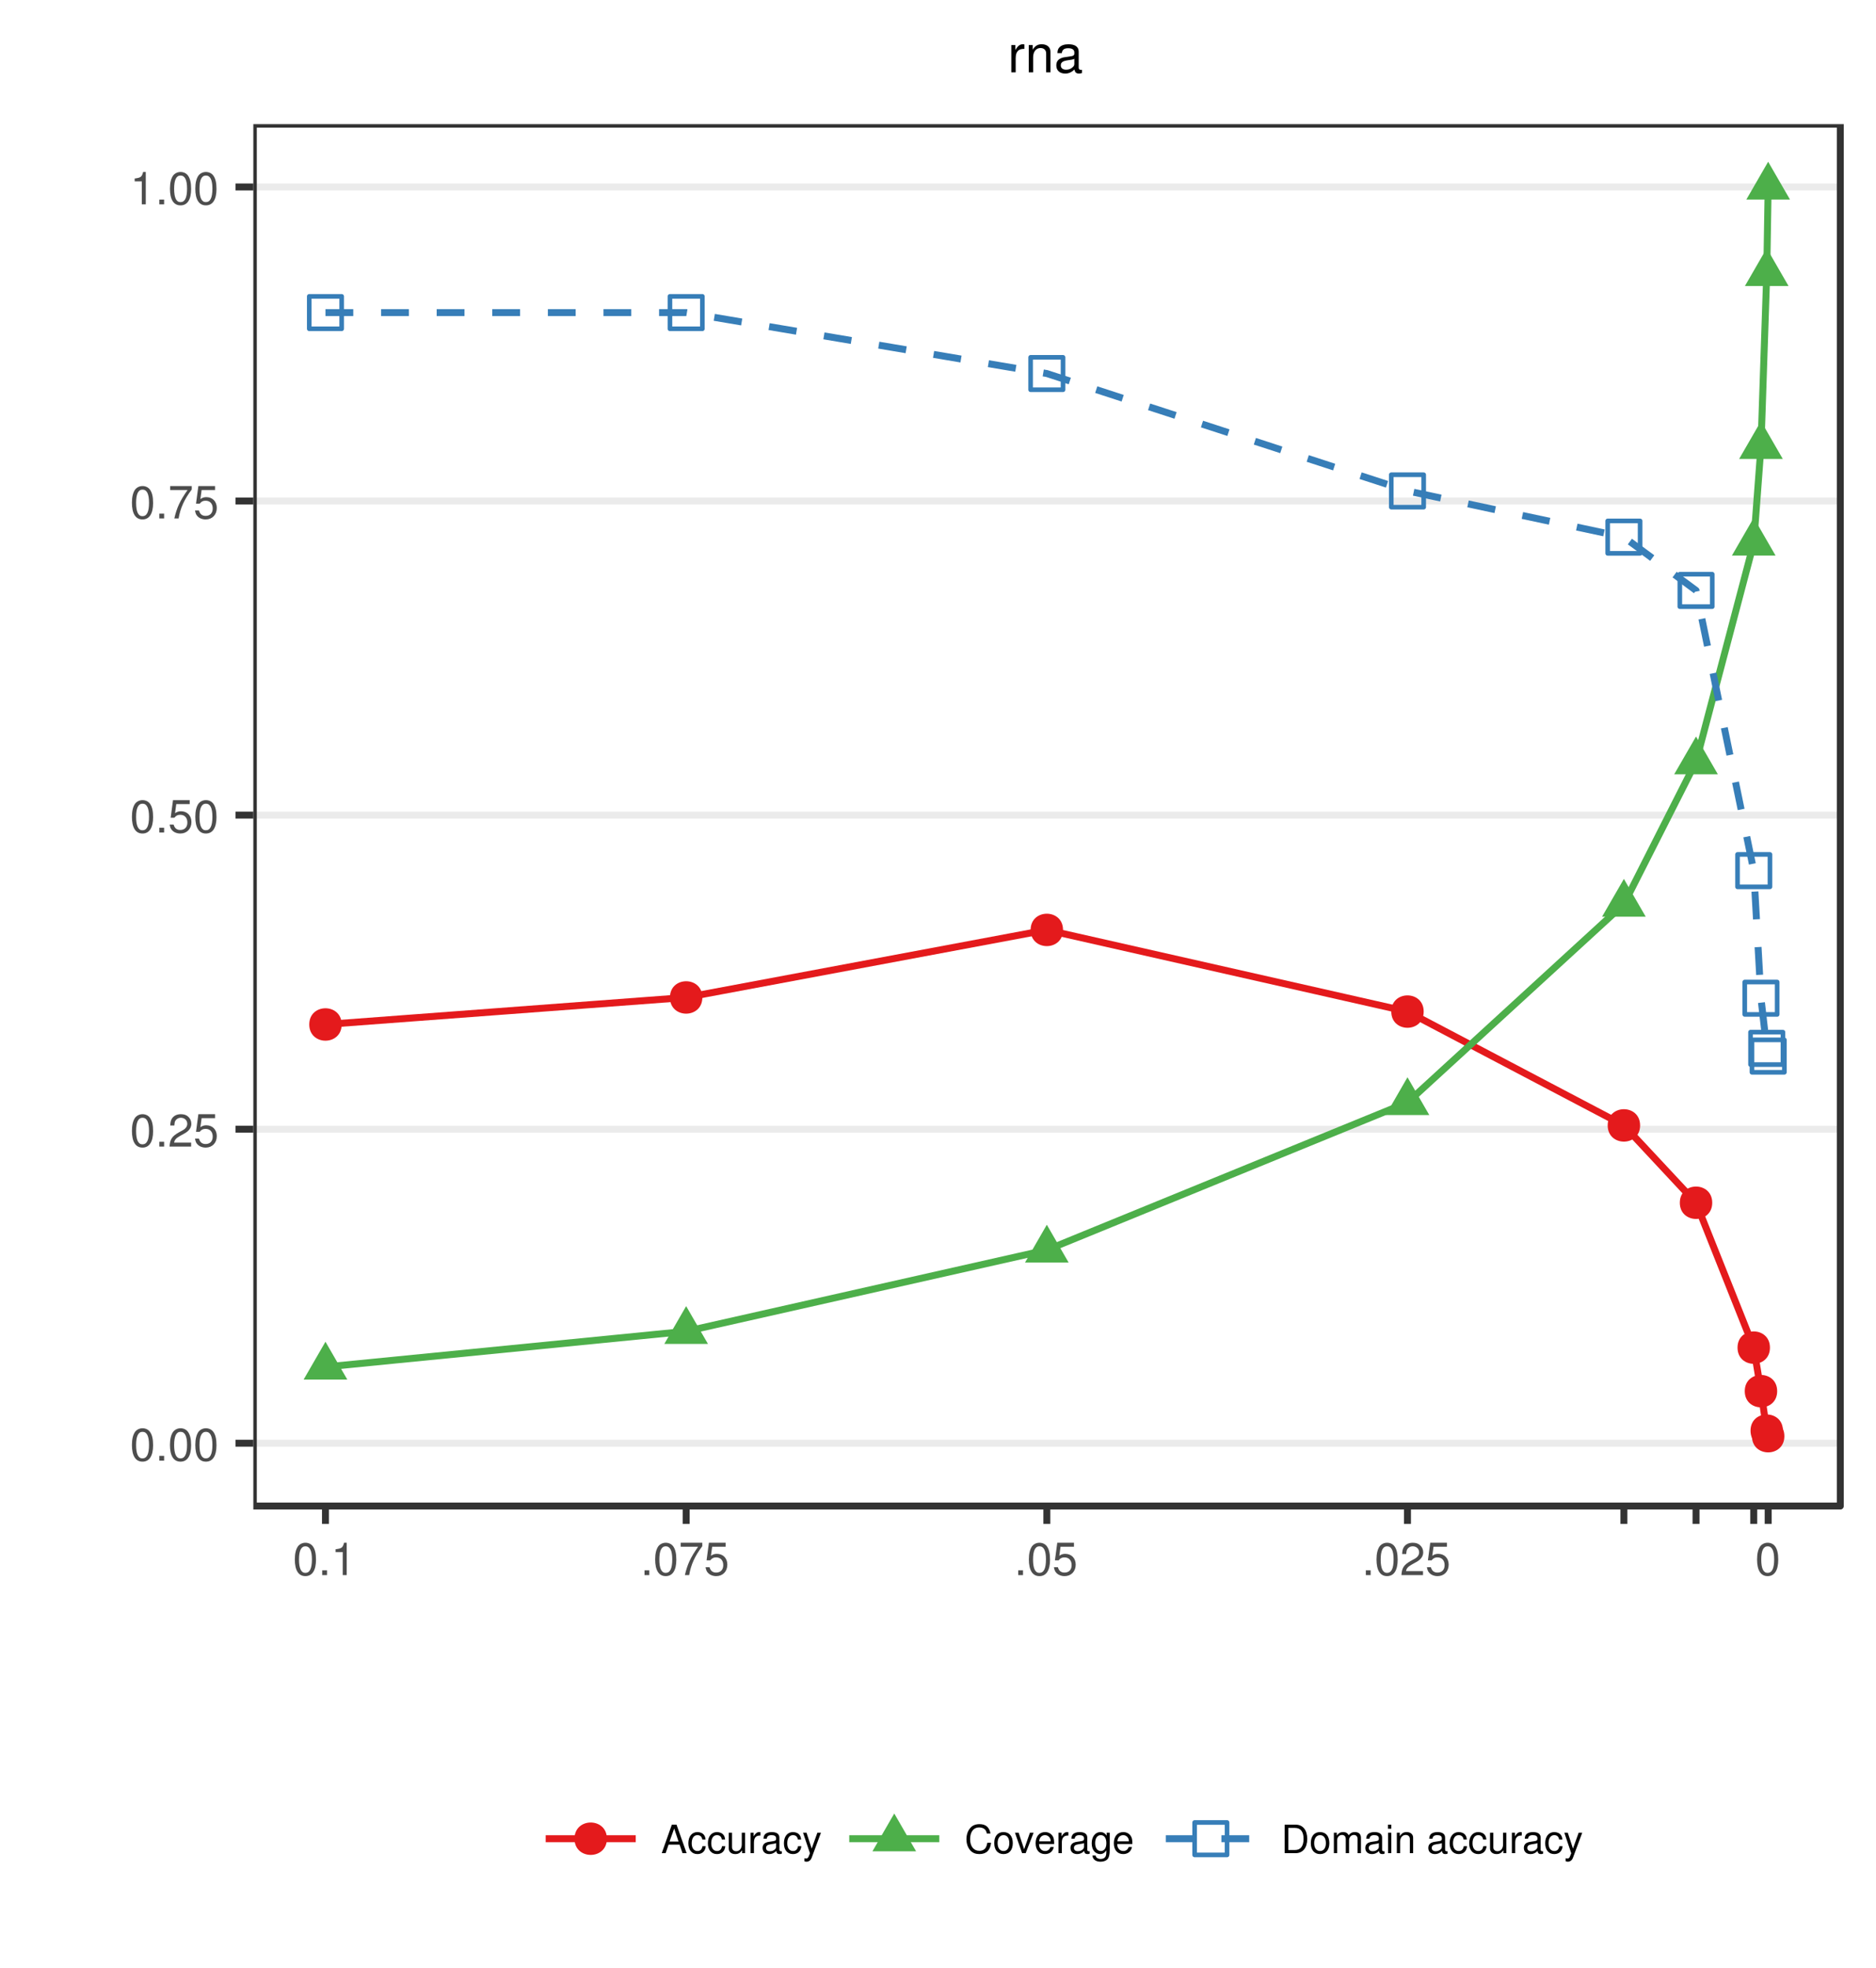 <?xml version="1.0" encoding="UTF-8"?>
<svg xmlns="http://www.w3.org/2000/svg" xmlns:xlink="http://www.w3.org/1999/xlink" width="288pt" height="302pt" viewBox="0 0 288 302" version="1.1">
<defs>
<g>
<symbol overflow="visible" id="glyph0-0">
<path style="stroke:none;" d=""/>
</symbol>
<symbol overflow="visible" id="glyph0-1">
<path style="stroke:none;" d="M 1.922 -4.969 C 1.469 -4.969 1.047 -4.766 0.781 -4.422 C 0.469 -3.984 0.297 -3.312 0.297 -2.406 C 0.297 -0.734 0.859 0.156 1.922 0.156 C 2.969 0.156 3.547 -0.734 3.547 -2.359 C 3.547 -3.328 3.391 -3.969 3.062 -4.422 C 2.812 -4.766 2.391 -4.969 1.922 -4.969 Z M 1.922 -4.422 C 2.594 -4.422 2.922 -3.75 2.922 -2.422 C 2.922 -1.016 2.594 -0.344 1.906 -0.344 C 1.266 -0.344 0.938 -1.031 0.938 -2.391 C 0.938 -3.75 1.266 -4.422 1.922 -4.422 Z M 1.922 -4.422 "/>
</symbol>
<symbol overflow="visible" id="glyph0-2">
<path style="stroke:none;" d="M 1.344 -0.734 L 0.609 -0.734 L 0.609 0 L 1.344 0 Z M 1.344 -0.734 "/>
</symbol>
<symbol overflow="visible" id="glyph0-3">
<path style="stroke:none;" d="M 3.547 -0.609 L 0.938 -0.609 C 1 -1.016 1.219 -1.281 1.828 -1.625 L 2.531 -2.016 C 3.219 -2.391 3.578 -2.891 3.578 -3.5 C 3.578 -3.922 3.406 -4.312 3.109 -4.578 C 2.828 -4.844 2.453 -4.969 1.984 -4.969 C 1.359 -4.969 0.891 -4.734 0.609 -4.312 C 0.438 -4.047 0.359 -3.75 0.344 -3.234 L 0.969 -3.234 C 0.984 -3.578 1.031 -3.781 1.109 -3.938 C 1.281 -4.234 1.594 -4.422 1.969 -4.422 C 2.531 -4.422 2.953 -4.031 2.953 -3.5 C 2.953 -3.094 2.719 -2.766 2.281 -2.516 L 1.625 -2.156 C 0.594 -1.562 0.297 -1.094 0.234 0 L 3.547 0 Z M 3.547 -0.609 "/>
</symbol>
<symbol overflow="visible" id="glyph0-4">
<path style="stroke:none;" d="M 3.328 -4.969 L 0.766 -4.969 L 0.406 -2.266 L 0.969 -2.266 C 1.25 -2.609 1.484 -2.719 1.875 -2.719 C 2.547 -2.719 2.969 -2.266 2.969 -1.531 C 2.969 -0.812 2.547 -0.391 1.875 -0.391 C 1.344 -0.391 1.016 -0.656 0.859 -1.219 L 0.25 -1.219 C 0.328 -0.812 0.406 -0.609 0.547 -0.438 C 0.828 -0.062 1.328 0.156 1.891 0.156 C 2.891 0.156 3.594 -0.562 3.594 -1.609 C 3.594 -2.594 2.938 -3.266 1.984 -3.266 C 1.641 -3.266 1.359 -3.172 1.078 -2.969 L 1.266 -4.359 L 3.328 -4.359 Z M 3.328 -4.969 "/>
</symbol>
<symbol overflow="visible" id="glyph0-5">
<path style="stroke:none;" d="M 3.641 -4.969 L 0.328 -4.969 L 0.328 -4.359 L 3 -4.359 C 1.812 -2.672 1.344 -1.625 0.969 0 L 1.625 0 C 1.891 -1.594 2.516 -2.953 3.641 -4.438 Z M 3.641 -4.969 "/>
</symbol>
<symbol overflow="visible" id="glyph0-6">
<path style="stroke:none;" d="M 1.812 -3.531 L 1.812 0 L 2.422 0 L 2.422 -4.969 L 2.016 -4.969 C 1.812 -4.203 1.672 -4.094 0.719 -3.969 L 0.719 -3.531 Z M 1.812 -3.531 "/>
</symbol>
<symbol overflow="visible" id="glyph1-0">
<path style="stroke:none;" d=""/>
</symbol>
<symbol overflow="visible" id="glyph1-1">
<path style="stroke:none;" d="M 2.844 -1.312 L 3.297 0 L 3.922 0 L 2.375 -4.375 L 1.656 -4.375 L 0.109 0 L 0.703 0 L 1.156 -1.312 Z M 2.688 -1.781 L 1.297 -1.781 L 2.016 -3.781 Z M 2.688 -1.781 "/>
</symbol>
<symbol overflow="visible" id="glyph1-2">
<path style="stroke:none;" d="M 2.828 -2.094 C 2.797 -2.391 2.734 -2.594 2.609 -2.766 C 2.406 -3.062 2.016 -3.234 1.578 -3.234 C 0.734 -3.234 0.188 -2.562 0.188 -1.516 C 0.188 -0.5 0.719 0.141 1.578 0.141 C 2.328 0.141 2.797 -0.312 2.859 -1.078 L 2.359 -1.078 C 2.281 -0.578 2.016 -0.328 1.594 -0.328 C 1.031 -0.328 0.703 -0.781 0.703 -1.516 C 0.703 -2.297 1.031 -2.766 1.578 -2.766 C 2 -2.766 2.266 -2.531 2.328 -2.094 Z M 2.828 -2.094 "/>
</symbol>
<symbol overflow="visible" id="glyph1-3">
<path style="stroke:none;" d="M 2.891 0 L 2.891 -3.141 L 2.391 -3.141 L 2.391 -1.359 C 2.391 -0.719 2.062 -0.297 1.531 -0.297 C 1.141 -0.297 0.891 -0.547 0.891 -0.922 L 0.891 -3.141 L 0.391 -3.141 L 0.391 -0.719 C 0.391 -0.203 0.781 0.141 1.391 0.141 C 1.859 0.141 2.141 -0.031 2.438 -0.438 L 2.438 0 Z M 2.891 0 "/>
</symbol>
<symbol overflow="visible" id="glyph1-4">
<path style="stroke:none;" d="M 0.406 -3.141 L 0.406 0 L 0.922 0 L 0.922 -1.625 C 0.922 -2.078 1.031 -2.375 1.266 -2.547 C 1.422 -2.656 1.578 -2.703 1.922 -2.703 L 1.922 -3.219 C 1.844 -3.234 1.797 -3.234 1.734 -3.234 C 1.406 -3.234 1.156 -3.047 0.875 -2.578 L 0.875 -3.141 Z M 0.406 -3.141 "/>
</symbol>
<symbol overflow="visible" id="glyph1-5">
<path style="stroke:none;" d="M 3.203 -0.297 C 3.156 -0.281 3.125 -0.281 3.109 -0.281 C 2.922 -0.281 2.828 -0.375 2.828 -0.531 L 2.828 -2.375 C 2.828 -2.938 2.422 -3.234 1.656 -3.234 C 1.188 -3.234 0.812 -3.109 0.609 -2.875 C 0.469 -2.703 0.406 -2.531 0.391 -2.219 L 0.891 -2.219 C 0.938 -2.594 1.156 -2.766 1.625 -2.766 C 2.078 -2.766 2.328 -2.609 2.328 -2.297 L 2.328 -2.172 C 2.328 -1.969 2.203 -1.875 1.812 -1.828 C 1.109 -1.734 1 -1.703 0.797 -1.625 C 0.438 -1.484 0.25 -1.203 0.25 -0.797 C 0.25 -0.219 0.641 0.141 1.281 0.141 C 1.688 0.141 2 0 2.359 -0.328 C 2.391 0 2.547 0.141 2.875 0.141 C 2.969 0.141 3.047 0.125 3.203 0.078 Z M 2.328 -0.984 C 2.328 -0.828 2.281 -0.719 2.141 -0.578 C 1.938 -0.391 1.688 -0.297 1.391 -0.297 C 1 -0.297 0.781 -0.484 0.781 -0.797 C 0.781 -1.141 1 -1.297 1.531 -1.375 C 2.062 -1.453 2.172 -1.469 2.328 -1.547 Z M 2.328 -0.984 "/>
</symbol>
<symbol overflow="visible" id="glyph1-6">
<path style="stroke:none;" d="M 2.328 -3.141 L 1.453 -0.703 L 0.656 -3.141 L 0.125 -3.141 L 1.188 0.016 L 0.984 0.516 C 0.906 0.734 0.797 0.812 0.594 0.812 C 0.516 0.812 0.438 0.797 0.328 0.781 L 0.328 1.234 C 0.422 1.281 0.531 1.312 0.656 1.312 C 0.828 1.312 1 1.25 1.125 1.156 C 1.281 1.047 1.375 0.906 1.469 0.656 L 2.875 -3.141 Z M 2.328 -3.141 "/>
</symbol>
<symbol overflow="visible" id="glyph1-7">
<path style="stroke:none;" d="M 3.969 -3.016 C 3.797 -3.984 3.25 -4.453 2.281 -4.453 C 1.703 -4.453 1.219 -4.266 0.906 -3.906 C 0.5 -3.469 0.281 -2.844 0.281 -2.141 C 0.281 -1.422 0.516 -0.797 0.922 -0.375 C 1.266 -0.031 1.688 0.141 2.266 0.141 C 3.328 0.141 3.938 -0.438 4.062 -1.594 L 3.484 -1.594 C 3.438 -1.297 3.375 -1.094 3.281 -0.922 C 3.109 -0.562 2.734 -0.359 2.266 -0.359 C 1.391 -0.359 0.844 -1.047 0.844 -2.141 C 0.844 -3.266 1.375 -3.953 2.219 -3.953 C 2.578 -3.953 2.906 -3.844 3.078 -3.672 C 3.25 -3.531 3.344 -3.344 3.406 -3.016 Z M 3.969 -3.016 "/>
</symbol>
<symbol overflow="visible" id="glyph1-8">
<path style="stroke:none;" d="M 1.625 -3.234 C 0.75 -3.234 0.219 -2.609 0.219 -1.547 C 0.219 -0.484 0.75 0.141 1.641 0.141 C 2.516 0.141 3.062 -0.484 3.062 -1.531 C 3.062 -2.609 2.531 -3.234 1.625 -3.234 Z M 1.641 -2.766 C 2.203 -2.766 2.531 -2.312 2.531 -1.531 C 2.531 -0.797 2.188 -0.328 1.641 -0.328 C 1.078 -0.328 0.734 -0.781 0.734 -1.547 C 0.734 -2.297 1.078 -2.766 1.641 -2.766 Z M 1.641 -2.766 "/>
</symbol>
<symbol overflow="visible" id="glyph1-9">
<path style="stroke:none;" d="M 1.703 0 L 2.922 -3.141 L 2.359 -3.141 L 1.469 -0.594 L 0.625 -3.141 L 0.062 -3.141 L 1.156 0 Z M 1.703 0 "/>
</symbol>
<symbol overflow="visible" id="glyph1-10">
<path style="stroke:none;" d="M 3.078 -1.406 C 3.078 -1.891 3.047 -2.172 2.953 -2.406 C 2.75 -2.922 2.266 -3.234 1.688 -3.234 C 0.797 -3.234 0.234 -2.562 0.234 -1.531 C 0.234 -0.5 0.781 0.141 1.672 0.141 C 2.391 0.141 2.891 -0.266 3.016 -0.953 L 2.516 -0.953 C 2.375 -0.547 2.094 -0.328 1.688 -0.328 C 1.375 -0.328 1.094 -0.469 0.938 -0.734 C 0.812 -0.906 0.766 -1.094 0.766 -1.406 Z M 0.781 -1.812 C 0.812 -2.391 1.172 -2.766 1.672 -2.766 C 2.172 -2.766 2.547 -2.359 2.547 -1.844 C 2.547 -1.844 2.547 -1.828 2.531 -1.812 Z M 0.781 -1.812 "/>
</symbol>
<symbol overflow="visible" id="glyph1-11">
<path style="stroke:none;" d="M 2.469 -3.141 L 2.469 -2.688 C 2.219 -3.062 1.906 -3.234 1.516 -3.234 C 0.719 -3.234 0.172 -2.531 0.172 -1.516 C 0.172 -1 0.312 -0.578 0.562 -0.281 C 0.797 -0.016 1.141 0.141 1.469 0.141 C 1.859 0.141 2.141 -0.031 2.422 -0.422 L 2.422 -0.266 C 2.422 0.156 2.375 0.422 2.25 0.594 C 2.109 0.781 1.859 0.891 1.547 0.891 C 1.312 0.891 1.109 0.828 0.984 0.719 C 0.859 0.625 0.812 0.547 0.781 0.359 L 0.281 0.359 C 0.328 0.953 0.797 1.312 1.531 1.312 C 2 1.312 2.406 1.156 2.609 0.906 C 2.844 0.625 2.938 0.219 2.938 -0.516 L 2.938 -3.141 Z M 1.562 -2.766 C 2.109 -2.766 2.422 -2.312 2.422 -1.531 C 2.422 -0.781 2.094 -0.328 1.578 -0.328 C 1.031 -0.328 0.703 -0.781 0.703 -1.547 C 0.703 -2.297 1.031 -2.766 1.562 -2.766 Z M 1.562 -2.766 "/>
</symbol>
<symbol overflow="visible" id="glyph1-12">
<path style="stroke:none;" d="M 0.531 0 L 2.219 0 C 3.328 0 4 -0.828 4 -2.188 C 4 -3.547 3.328 -4.375 2.219 -4.375 L 0.531 -4.375 Z M 1.094 -0.484 L 1.094 -3.875 L 2.125 -3.875 C 2.984 -3.875 3.438 -3.297 3.438 -2.188 C 3.438 -1.078 2.984 -0.484 2.125 -0.484 Z M 1.094 -0.484 "/>
</symbol>
<symbol overflow="visible" id="glyph1-13">
<path style="stroke:none;" d="M 0.422 -3.141 L 0.422 0 L 0.922 0 L 0.922 -1.969 C 0.922 -2.438 1.25 -2.797 1.656 -2.797 C 2.031 -2.797 2.25 -2.562 2.25 -2.172 L 2.25 0 L 2.75 0 L 2.75 -1.969 C 2.75 -2.438 3.078 -2.797 3.484 -2.797 C 3.859 -2.797 4.062 -2.562 4.062 -2.172 L 4.062 0 L 4.578 0 L 4.578 -2.359 C 4.578 -2.922 4.25 -3.234 3.656 -3.234 C 3.234 -3.234 2.984 -3.109 2.688 -2.75 C 2.516 -3.094 2.25 -3.234 1.844 -3.234 C 1.422 -3.234 1.156 -3.078 0.875 -2.703 L 0.875 -3.141 Z M 0.422 -3.141 "/>
</symbol>
<symbol overflow="visible" id="glyph1-14">
<path style="stroke:none;" d="M 0.906 -3.141 L 0.406 -3.141 L 0.406 0 L 0.906 0 Z M 0.906 -4.375 L 0.391 -4.375 L 0.391 -3.75 L 0.906 -3.75 Z M 0.906 -4.375 "/>
</symbol>
<symbol overflow="visible" id="glyph1-15">
<path style="stroke:none;" d="M 0.422 -3.141 L 0.422 0 L 0.922 0 L 0.922 -1.734 C 0.922 -2.375 1.266 -2.797 1.781 -2.797 C 2.172 -2.797 2.422 -2.562 2.422 -2.172 L 2.422 0 L 2.922 0 L 2.922 -2.375 C 2.922 -2.891 2.531 -3.234 1.922 -3.234 C 1.453 -3.234 1.156 -3.047 0.875 -2.609 L 0.875 -3.141 Z M 0.422 -3.141 "/>
</symbol>
<symbol overflow="visible" id="glyph1-16">
<path style="stroke:none;" d=""/>
</symbol>
<symbol overflow="visible" id="glyph2-0">
<path style="stroke:none;" d=""/>
</symbol>
<symbol overflow="visible" id="glyph2-1">
<path style="stroke:none;" d="M 0.547 -4.188 L 0.547 0 L 1.219 0 L 1.219 -2.172 C 1.219 -2.781 1.375 -3.172 1.703 -3.406 C 1.906 -3.547 2.109 -3.594 2.562 -3.609 L 2.562 -4.281 C 2.453 -4.297 2.406 -4.312 2.312 -4.312 C 1.875 -4.312 1.547 -4.062 1.172 -3.438 L 1.172 -4.188 Z M 0.547 -4.188 "/>
</symbol>
<symbol overflow="visible" id="glyph2-2">
<path style="stroke:none;" d="M 0.562 -4.188 L 0.562 0 L 1.234 0 L 1.234 -2.312 C 1.234 -3.172 1.688 -3.734 2.375 -3.734 C 2.891 -3.734 3.234 -3.406 3.234 -2.906 L 3.234 0 L 3.891 0 L 3.891 -3.172 C 3.891 -3.859 3.375 -4.312 2.562 -4.312 C 1.938 -4.312 1.547 -4.078 1.172 -3.484 L 1.172 -4.188 Z M 0.562 -4.188 "/>
</symbol>
<symbol overflow="visible" id="glyph2-3">
<path style="stroke:none;" d="M 4.281 -0.391 C 4.203 -0.375 4.172 -0.375 4.141 -0.375 C 3.906 -0.375 3.781 -0.5 3.781 -0.703 L 3.781 -3.172 C 3.781 -3.906 3.234 -4.312 2.203 -4.312 C 1.594 -4.312 1.094 -4.141 0.812 -3.828 C 0.609 -3.609 0.531 -3.375 0.516 -2.953 L 1.188 -2.953 C 1.25 -3.469 1.547 -3.703 2.172 -3.703 C 2.781 -3.703 3.109 -3.469 3.109 -3.078 L 3.109 -2.891 C 3.109 -2.609 2.938 -2.5 2.422 -2.438 C 1.469 -2.312 1.328 -2.281 1.078 -2.172 C 0.578 -1.969 0.344 -1.594 0.344 -1.062 C 0.344 -0.297 0.859 0.188 1.719 0.188 C 2.234 0.188 2.656 0 3.141 -0.438 C 3.188 -0.016 3.391 0.188 3.828 0.188 C 3.953 0.188 4.062 0.172 4.281 0.109 Z M 3.109 -1.312 C 3.109 -1.094 3.047 -0.953 2.844 -0.781 C 2.578 -0.531 2.25 -0.406 1.859 -0.406 C 1.344 -0.406 1.031 -0.641 1.031 -1.078 C 1.031 -1.516 1.328 -1.734 2.047 -1.844 C 2.75 -1.938 2.891 -1.969 3.109 -2.078 Z M 3.109 -1.312 "/>
</symbol>
</g>
<clipPath id="clip1">
  <path d="M 38.891 19.055 L 283 19.055 L 283 232 L 38.891 232 Z M 38.891 19.055 "/>
</clipPath>
<clipPath id="clip2">
  <path d="M 38.891 220 L 283.52 220 L 283.52 223 L 38.891 223 Z M 38.891 220 "/>
</clipPath>
<clipPath id="clip3">
  <path d="M 38.891 172 L 283.52 172 L 283.52 174 L 38.891 174 Z M 38.891 172 "/>
</clipPath>
<clipPath id="clip4">
  <path d="M 38.891 124 L 283.52 124 L 283.52 126 L 38.891 126 Z M 38.891 124 "/>
</clipPath>
<clipPath id="clip5">
  <path d="M 38.891 76 L 283.52 76 L 283.52 78 L 38.891 78 Z M 38.891 76 "/>
</clipPath>
<clipPath id="clip6">
  <path d="M 38.891 28 L 283.52 28 L 283.52 30 L 38.891 30 Z M 38.891 28 "/>
</clipPath>
<clipPath id="clip7">
  <path d="M 38.891 19.055 L 283.52 19.055 L 283.52 232 L 38.891 232 Z M 38.891 19.055 "/>
</clipPath>
</defs>
<g id="surface729">
<rect x="0" y="0" width="288" height="302" style="fill:rgb(100%,100%,100%);fill-opacity:1;stroke:none;"/>
<rect x="0" y="0" width="288" height="302" style="fill:rgb(100%,100%,100%);fill-opacity:1;stroke:none;"/>
<path style="fill:none;stroke-width:1.067;stroke-linecap:round;stroke-linejoin:round;stroke:rgb(100%,100%,100%);stroke-opacity:1;stroke-miterlimit:10;" d="M 0 302 L 288 302 L 288 0 L 0 0 Z M 0 302 "/>
<g clip-path="url(#clip1)" clip-rule="nonzero">
<path style=" stroke:none;fill-rule:nonzero;fill:rgb(100%,100%,100%);fill-opacity:1;" d="M 38.891 231.152 L 282.52 231.152 L 282.52 19.055 L 38.891 19.055 Z M 38.891 231.152 "/>
</g>
<g clip-path="url(#clip2)" clip-rule="nonzero">
<path style="fill:none;stroke-width:1.067;stroke-linecap:butt;stroke-linejoin:round;stroke:rgb(92.157%,92.157%,92.157%);stroke-opacity:1;stroke-miterlimit:10;" d="M 38.891 221.512 L 282.52 221.512 "/>
</g>
<g clip-path="url(#clip3)" clip-rule="nonzero">
<path style="fill:none;stroke-width:1.067;stroke-linecap:butt;stroke-linejoin:round;stroke:rgb(92.157%,92.157%,92.157%);stroke-opacity:1;stroke-miterlimit:10;" d="M 38.891 173.309 L 282.52 173.309 "/>
</g>
<g clip-path="url(#clip4)" clip-rule="nonzero">
<path style="fill:none;stroke-width:1.067;stroke-linecap:butt;stroke-linejoin:round;stroke:rgb(92.157%,92.157%,92.157%);stroke-opacity:1;stroke-miterlimit:10;" d="M 38.891 125.105 L 282.52 125.105 "/>
</g>
<g clip-path="url(#clip5)" clip-rule="nonzero">
<path style="fill:none;stroke-width:1.067;stroke-linecap:butt;stroke-linejoin:round;stroke:rgb(92.157%,92.157%,92.157%);stroke-opacity:1;stroke-miterlimit:10;" d="M 38.891 76.898 L 282.52 76.898 "/>
</g>
<g clip-path="url(#clip6)" clip-rule="nonzero">
<path style="fill:none;stroke-width:1.067;stroke-linecap:butt;stroke-linejoin:round;stroke:rgb(92.157%,92.157%,92.157%);stroke-opacity:1;stroke-miterlimit:10;" d="M 38.891 28.695 L 282.52 28.695 "/>
</g>
<path style="fill:none;stroke-width:1.067;stroke-linecap:butt;stroke-linejoin:round;stroke:rgb(89.412%,10.196%,10.98%);stroke-opacity:1;stroke-miterlimit:1;" d="M 49.965 157.238 L 105.336 153.094 L 160.707 142.727 L 216.074 155.262 L 249.297 172.73 L 260.371 184.602 L 269.23 206.84 L 270.34 213.52 L 271.227 219.586 L 271.445 220.43 "/>
<path style="fill:none;stroke-width:1.067;stroke-linecap:butt;stroke-linejoin:round;stroke:rgb(30.196%,68.627%,29.02%);stroke-opacity:1;stroke-miterlimit:1;" d="M 49.965 209.801 L 105.336 204.336 L 160.707 191.848 L 216.074 169.211 L 249.297 138.766 L 260.371 116.906 L 269.23 83.34 L 270.34 68.508 L 271.227 41.965 L 271.445 28.695 "/>
<path style="fill:none;stroke-width:1.067;stroke-linecap:butt;stroke-linejoin:round;stroke:rgb(21.569%,49.412%,72.157%);stroke-opacity:1;stroke-dasharray:4.268,4.268;stroke-miterlimit:1;" d="M 49.965 47.977 L 105.336 47.977 L 160.707 57.332 L 216.074 75.352 L 249.297 82.441 L 260.371 90.621 L 269.23 133.629 L 270.34 153.211 L 271.227 160.906 L 271.445 162.09 "/>
<path style=" stroke:none;fill-rule:nonzero;fill:rgb(89.412%,10.196%,10.98%);fill-opacity:1;" d="M 52.453 157.238 C 52.453 160.559 47.477 160.559 47.477 157.238 C 47.477 153.922 52.453 153.922 52.453 157.238 "/>
<path style=" stroke:none;fill-rule:nonzero;fill:rgb(89.412%,10.196%,10.98%);fill-opacity:1;" d="M 107.824 153.094 C 107.824 156.41 102.848 156.41 102.848 153.094 C 102.848 149.773 107.824 149.773 107.824 153.094 "/>
<path style=" stroke:none;fill-rule:nonzero;fill:rgb(89.412%,10.196%,10.98%);fill-opacity:1;" d="M 163.195 142.727 C 163.195 146.043 158.219 146.043 158.219 142.727 C 158.219 139.41 163.195 139.41 163.195 142.727 "/>
<path style=" stroke:none;fill-rule:nonzero;fill:rgb(89.412%,10.196%,10.98%);fill-opacity:1;" d="M 218.562 155.262 C 218.562 158.578 213.586 158.578 213.586 155.262 C 213.586 151.945 218.562 151.945 218.562 155.262 "/>
<path style=" stroke:none;fill-rule:nonzero;fill:rgb(89.412%,10.196%,10.98%);fill-opacity:1;" d="M 251.785 172.73 C 251.785 176.051 246.809 176.051 246.809 172.73 C 246.809 169.414 251.785 169.414 251.785 172.73 "/>
<path style=" stroke:none;fill-rule:nonzero;fill:rgb(89.412%,10.196%,10.98%);fill-opacity:1;" d="M 262.859 184.602 C 262.859 187.918 257.883 187.918 257.883 184.602 C 257.883 181.285 262.859 181.285 262.859 184.602 "/>
<path style=" stroke:none;fill-rule:nonzero;fill:rgb(89.412%,10.196%,10.98%);fill-opacity:1;" d="M 271.719 206.84 C 271.719 210.156 266.742 210.156 266.742 206.84 C 266.742 203.52 271.719 203.52 271.719 206.84 "/>
<path style=" stroke:none;fill-rule:nonzero;fill:rgb(89.412%,10.196%,10.98%);fill-opacity:1;" d="M 272.828 213.52 C 272.828 216.836 267.852 216.836 267.852 213.52 C 267.852 210.203 272.828 210.203 272.828 213.52 "/>
<path style=" stroke:none;fill-rule:nonzero;fill:rgb(89.412%,10.196%,10.98%);fill-opacity:1;" d="M 273.715 219.586 C 273.715 222.902 268.738 222.902 268.738 219.586 C 268.738 216.266 273.715 216.266 273.715 219.586 "/>
<path style=" stroke:none;fill-rule:nonzero;fill:rgb(89.412%,10.196%,10.98%);fill-opacity:1;" d="M 273.934 220.43 C 273.934 223.746 268.957 223.746 268.957 220.43 C 268.957 217.109 273.934 217.109 273.934 220.43 "/>
<path style=" stroke:none;fill-rule:nonzero;fill:rgb(30.196%,68.627%,29.02%);fill-opacity:1;" d="M 49.965 205.934 L 53.316 211.738 L 46.613 211.738 Z M 49.965 205.934 "/>
<path style=" stroke:none;fill-rule:nonzero;fill:rgb(30.196%,68.627%,29.02%);fill-opacity:1;" d="M 105.336 200.469 L 108.688 206.273 L 101.984 206.273 Z M 105.336 200.469 "/>
<path style=" stroke:none;fill-rule:nonzero;fill:rgb(30.196%,68.627%,29.02%);fill-opacity:1;" d="M 160.707 187.977 L 164.055 193.781 L 157.355 193.781 Z M 160.707 187.977 "/>
<path style=" stroke:none;fill-rule:nonzero;fill:rgb(30.196%,68.627%,29.02%);fill-opacity:1;" d="M 216.074 165.34 L 219.426 171.145 L 212.727 171.145 Z M 216.074 165.34 "/>
<path style=" stroke:none;fill-rule:nonzero;fill:rgb(30.196%,68.627%,29.02%);fill-opacity:1;" d="M 249.297 134.895 L 252.648 140.699 L 245.945 140.699 Z M 249.297 134.895 "/>
<path style=" stroke:none;fill-rule:nonzero;fill:rgb(30.196%,68.627%,29.02%);fill-opacity:1;" d="M 260.371 113.039 L 263.723 118.84 L 257.02 118.84 Z M 260.371 113.039 "/>
<path style=" stroke:none;fill-rule:nonzero;fill:rgb(30.196%,68.627%,29.02%);fill-opacity:1;" d="M 269.23 79.469 L 272.582 85.273 L 265.879 85.273 Z M 269.23 79.469 "/>
<path style=" stroke:none;fill-rule:nonzero;fill:rgb(30.196%,68.627%,29.02%);fill-opacity:1;" d="M 270.34 64.637 L 273.691 70.441 L 266.988 70.441 Z M 270.34 64.637 "/>
<path style=" stroke:none;fill-rule:nonzero;fill:rgb(30.196%,68.627%,29.02%);fill-opacity:1;" d="M 271.227 38.098 L 274.574 43.902 L 267.875 43.902 Z M 271.227 38.098 "/>
<path style=" stroke:none;fill-rule:nonzero;fill:rgb(30.196%,68.627%,29.02%);fill-opacity:1;" d="M 271.445 24.824 L 274.797 30.629 L 268.094 30.629 Z M 271.445 24.824 "/>
<path style="fill:none;stroke-width:0.709;stroke-linecap:round;stroke-linejoin:round;stroke:rgb(21.569%,49.412%,72.157%);stroke-opacity:1;stroke-miterlimit:10;" d="M 47.477 50.465 L 52.453 50.465 L 52.453 45.488 L 47.477 45.488 Z M 47.477 50.465 "/>
<path style="fill:none;stroke-width:0.709;stroke-linecap:round;stroke-linejoin:round;stroke:rgb(21.569%,49.412%,72.157%);stroke-opacity:1;stroke-miterlimit:10;" d="M 102.848 50.465 L 107.824 50.465 L 107.824 45.488 L 102.848 45.488 Z M 102.848 50.465 "/>
<path style="fill:none;stroke-width:0.709;stroke-linecap:round;stroke-linejoin:round;stroke:rgb(21.569%,49.412%,72.157%);stroke-opacity:1;stroke-miterlimit:10;" d="M 158.219 59.82 L 163.195 59.82 L 163.195 54.844 L 158.219 54.844 Z M 158.219 59.82 "/>
<path style="fill:none;stroke-width:0.709;stroke-linecap:round;stroke-linejoin:round;stroke:rgb(21.569%,49.412%,72.157%);stroke-opacity:1;stroke-miterlimit:10;" d="M 213.586 77.84 L 218.562 77.84 L 218.562 72.863 L 213.586 72.863 Z M 213.586 77.84 "/>
<path style="fill:none;stroke-width:0.709;stroke-linecap:round;stroke-linejoin:round;stroke:rgb(21.569%,49.412%,72.157%);stroke-opacity:1;stroke-miterlimit:10;" d="M 246.809 84.93 L 251.785 84.93 L 251.785 79.953 L 246.809 79.953 Z M 246.809 84.93 "/>
<path style="fill:none;stroke-width:0.709;stroke-linecap:round;stroke-linejoin:round;stroke:rgb(21.569%,49.412%,72.157%);stroke-opacity:1;stroke-miterlimit:10;" d="M 257.883 93.109 L 262.859 93.109 L 262.859 88.133 L 257.883 88.133 Z M 257.883 93.109 "/>
<path style="fill:none;stroke-width:0.709;stroke-linecap:round;stroke-linejoin:round;stroke:rgb(21.569%,49.412%,72.157%);stroke-opacity:1;stroke-miterlimit:10;" d="M 266.742 136.117 L 271.719 136.117 L 271.719 131.141 L 266.742 131.141 Z M 266.742 136.117 "/>
<path style="fill:none;stroke-width:0.709;stroke-linecap:round;stroke-linejoin:round;stroke:rgb(21.569%,49.412%,72.157%);stroke-opacity:1;stroke-miterlimit:10;" d="M 267.852 155.699 L 272.828 155.699 L 272.828 150.723 L 267.852 150.723 Z M 267.852 155.699 "/>
<path style="fill:none;stroke-width:0.709;stroke-linecap:round;stroke-linejoin:round;stroke:rgb(21.569%,49.412%,72.157%);stroke-opacity:1;stroke-miterlimit:10;" d="M 268.738 163.395 L 273.715 163.395 L 273.715 158.418 L 268.738 158.418 Z M 268.738 163.395 "/>
<path style="fill:none;stroke-width:0.709;stroke-linecap:round;stroke-linejoin:round;stroke:rgb(21.569%,49.412%,72.157%);stroke-opacity:1;stroke-miterlimit:10;" d="M 268.957 164.578 L 273.934 164.578 L 273.934 159.602 L 268.957 159.602 Z M 268.957 164.578 "/>
<g clip-path="url(#clip7)" clip-rule="nonzero">
<path style="fill:none;stroke-width:1.067;stroke-linecap:round;stroke-linejoin:round;stroke:rgb(20%,20%,20%);stroke-opacity:1;stroke-miterlimit:10;" d="M 38.891 231.152 L 282.52 231.152 L 282.52 19.055 L 38.891 19.055 Z M 38.891 231.152 "/>
</g>
<g style="fill:rgb(30.196%,30.196%,30.196%);fill-opacity:1;">
  <use xlink:href="#glyph0-1" x="19.957" y="224.183"/>
  <use xlink:href="#glyph0-2" x="23.849" y="224.183"/>
  <use xlink:href="#glyph0-1" x="25.795" y="224.183"/>
  <use xlink:href="#glyph0-1" x="29.687" y="224.183"/>
</g>
<g style="fill:rgb(30.196%,30.196%,30.196%);fill-opacity:1;">
  <use xlink:href="#glyph0-1" x="19.957" y="175.979"/>
  <use xlink:href="#glyph0-2" x="23.849" y="175.979"/>
  <use xlink:href="#glyph0-3" x="25.795" y="175.979"/>
  <use xlink:href="#glyph0-4" x="29.687" y="175.979"/>
</g>
<g style="fill:rgb(30.196%,30.196%,30.196%);fill-opacity:1;">
  <use xlink:href="#glyph0-1" x="19.957" y="127.776"/>
  <use xlink:href="#glyph0-2" x="23.849" y="127.776"/>
  <use xlink:href="#glyph0-4" x="25.795" y="127.776"/>
  <use xlink:href="#glyph0-1" x="29.687" y="127.776"/>
</g>
<g style="fill:rgb(30.196%,30.196%,30.196%);fill-opacity:1;">
  <use xlink:href="#glyph0-1" x="19.957" y="79.569"/>
  <use xlink:href="#glyph0-2" x="23.849" y="79.569"/>
  <use xlink:href="#glyph0-5" x="25.795" y="79.569"/>
  <use xlink:href="#glyph0-4" x="29.687" y="79.569"/>
</g>
<g style="fill:rgb(30.196%,30.196%,30.196%);fill-opacity:1;">
  <use xlink:href="#glyph0-6" x="19.957" y="31.366"/>
  <use xlink:href="#glyph0-2" x="23.849" y="31.366"/>
  <use xlink:href="#glyph0-1" x="25.795" y="31.366"/>
  <use xlink:href="#glyph0-1" x="29.687" y="31.366"/>
</g>
<path style="fill:none;stroke-width:1.067;stroke-linecap:butt;stroke-linejoin:round;stroke:rgb(20%,20%,20%);stroke-opacity:1;stroke-miterlimit:10;" d="M 36.152 221.512 L 38.891 221.512 "/>
<path style="fill:none;stroke-width:1.067;stroke-linecap:butt;stroke-linejoin:round;stroke:rgb(20%,20%,20%);stroke-opacity:1;stroke-miterlimit:10;" d="M 36.152 173.309 L 38.891 173.309 "/>
<path style="fill:none;stroke-width:1.067;stroke-linecap:butt;stroke-linejoin:round;stroke:rgb(20%,20%,20%);stroke-opacity:1;stroke-miterlimit:10;" d="M 36.152 125.105 L 38.891 125.105 "/>
<path style="fill:none;stroke-width:1.067;stroke-linecap:butt;stroke-linejoin:round;stroke:rgb(20%,20%,20%);stroke-opacity:1;stroke-miterlimit:10;" d="M 36.152 76.898 L 38.891 76.898 "/>
<path style="fill:none;stroke-width:1.067;stroke-linecap:butt;stroke-linejoin:round;stroke:rgb(20%,20%,20%);stroke-opacity:1;stroke-miterlimit:10;" d="M 36.152 28.695 L 38.891 28.695 "/>
<path style="fill:none;stroke-width:1.067;stroke-linecap:butt;stroke-linejoin:round;stroke:rgb(20%,20%,20%);stroke-opacity:1;stroke-miterlimit:10;" d="M 49.965 233.891 L 49.965 231.152 "/>
<path style="fill:none;stroke-width:1.067;stroke-linecap:butt;stroke-linejoin:round;stroke:rgb(20%,20%,20%);stroke-opacity:1;stroke-miterlimit:10;" d="M 105.336 233.891 L 105.336 231.152 "/>
<path style="fill:none;stroke-width:1.067;stroke-linecap:butt;stroke-linejoin:round;stroke:rgb(20%,20%,20%);stroke-opacity:1;stroke-miterlimit:10;" d="M 160.707 233.891 L 160.707 231.152 "/>
<path style="fill:none;stroke-width:1.067;stroke-linecap:butt;stroke-linejoin:round;stroke:rgb(20%,20%,20%);stroke-opacity:1;stroke-miterlimit:10;" d="M 216.074 233.891 L 216.074 231.152 "/>
<path style="fill:none;stroke-width:1.067;stroke-linecap:butt;stroke-linejoin:round;stroke:rgb(20%,20%,20%);stroke-opacity:1;stroke-miterlimit:10;" d="M 249.297 233.891 L 249.297 231.152 "/>
<path style="fill:none;stroke-width:1.067;stroke-linecap:butt;stroke-linejoin:round;stroke:rgb(20%,20%,20%);stroke-opacity:1;stroke-miterlimit:10;" d="M 260.371 233.891 L 260.371 231.152 "/>
<path style="fill:none;stroke-width:1.067;stroke-linecap:butt;stroke-linejoin:round;stroke:rgb(20%,20%,20%);stroke-opacity:1;stroke-miterlimit:10;" d="M 269.23 233.891 L 269.23 231.152 "/>
<path style="fill:none;stroke-width:1.067;stroke-linecap:butt;stroke-linejoin:round;stroke:rgb(20%,20%,20%);stroke-opacity:1;stroke-miterlimit:10;" d="M 271.445 233.891 L 271.445 231.152 "/>
<g style="fill:rgb(30.196%,30.196%,30.196%);fill-opacity:1;">
  <use xlink:href="#glyph0-1" x="44.965" y="241.753"/>
  <use xlink:href="#glyph0-2" x="48.856" y="241.753"/>
  <use xlink:href="#glyph0-6" x="50.803" y="241.753"/>
</g>
<g style="fill:rgb(30.196%,30.196%,30.196%);fill-opacity:1;">
  <use xlink:href="#glyph0-2" x="98.336" y="241.753"/>
  <use xlink:href="#glyph0-1" x="100.282" y="241.753"/>
  <use xlink:href="#glyph0-5" x="104.174" y="241.753"/>
  <use xlink:href="#glyph0-4" x="108.065" y="241.753"/>
</g>
<g style="fill:rgb(30.196%,30.196%,30.196%);fill-opacity:1;">
  <use xlink:href="#glyph0-2" x="155.707" y="241.753"/>
  <use xlink:href="#glyph0-1" x="157.653" y="241.753"/>
  <use xlink:href="#glyph0-4" x="161.545" y="241.753"/>
</g>
<g style="fill:rgb(30.196%,30.196%,30.196%);fill-opacity:1;">
  <use xlink:href="#glyph0-2" x="209.074" y="241.753"/>
  <use xlink:href="#glyph0-1" x="211.021" y="241.753"/>
  <use xlink:href="#glyph0-3" x="214.912" y="241.753"/>
  <use xlink:href="#glyph0-4" x="218.804" y="241.753"/>
</g>
<g style="fill:rgb(30.196%,30.196%,30.196%);fill-opacity:1;">
  <use xlink:href="#glyph0-1" x="269.445" y="241.753"/>
</g>
<path style=" stroke:none;fill-rule:nonzero;fill:rgb(100%,100%,100%);fill-opacity:1;" d="M 72.055 296.52 L 249.352 296.52 L 249.352 267.902 L 72.055 267.902 Z M 72.055 296.52 "/>
<path style=" stroke:none;fill-rule:nonzero;fill:rgb(100%,100%,100%);fill-opacity:1;" d="M 82.047 290.852 L 99.328 290.852 L 99.328 273.57 L 82.047 273.57 Z M 82.047 290.852 "/>
<path style="fill:none;stroke-width:1.067;stroke-linecap:butt;stroke-linejoin:round;stroke:rgb(89.412%,10.196%,10.98%);stroke-opacity:1;stroke-miterlimit:10;" d="M 83.773 282.211 L 97.598 282.211 "/>
<path style=" stroke:none;fill-rule:nonzero;fill:rgb(89.412%,10.196%,10.98%);fill-opacity:1;" d="M 93.172 282.211 C 93.172 285.527 88.195 285.527 88.195 282.211 C 88.195 278.895 93.172 278.895 93.172 282.211 "/>
<path style=" stroke:none;fill-rule:nonzero;fill:rgb(100%,100%,100%);fill-opacity:1;" d="M 128.645 290.852 L 145.926 290.852 L 145.926 273.57 L 128.645 273.57 Z M 128.645 290.852 "/>
<path style="fill:none;stroke-width:1.067;stroke-linecap:butt;stroke-linejoin:round;stroke:rgb(30.196%,68.627%,29.02%);stroke-opacity:1;stroke-miterlimit:10;" d="M 130.375 282.211 L 144.199 282.211 "/>
<path style=" stroke:none;fill-rule:nonzero;fill:rgb(30.196%,68.627%,29.02%);fill-opacity:1;" d="M 137.285 278.34 L 140.637 284.145 L 133.934 284.145 Z M 137.285 278.34 "/>
<path style=" stroke:none;fill-rule:nonzero;fill:rgb(100%,100%,100%);fill-opacity:1;" d="M 177.246 290.852 L 194.527 290.852 L 194.527 273.57 L 177.246 273.57 Z M 177.246 290.852 "/>
<path style="fill:none;stroke-width:1.067;stroke-linecap:butt;stroke-linejoin:round;stroke:rgb(21.569%,49.412%,72.157%);stroke-opacity:1;stroke-dasharray:4.268,4.268;stroke-miterlimit:10;" d="M 178.973 282.211 L 192.797 282.211 "/>
<path style="fill:none;stroke-width:0.709;stroke-linecap:round;stroke-linejoin:round;stroke:rgb(21.569%,49.412%,72.157%);stroke-opacity:1;stroke-miterlimit:10;" d="M 183.398 284.699 L 188.375 284.699 L 188.375 279.723 L 183.398 279.723 Z M 183.398 284.699 "/>
<g style="fill:rgb(0%,0%,0%);fill-opacity:1;">
  <use xlink:href="#glyph1-1" x="101.484" y="284.429"/>
  <use xlink:href="#glyph1-2" x="105.486" y="284.429"/>
  <use xlink:href="#glyph1-2" x="108.486" y="284.429"/>
  <use xlink:href="#glyph1-3" x="111.486" y="284.429"/>
  <use xlink:href="#glyph1-4" x="114.822" y="284.429"/>
  <use xlink:href="#glyph1-5" x="116.82" y="284.429"/>
  <use xlink:href="#glyph1-2" x="120.156" y="284.429"/>
  <use xlink:href="#glyph1-6" x="123.156" y="284.429"/>
</g>
<g style="fill:rgb(0%,0%,0%);fill-opacity:1;">
  <use xlink:href="#glyph1-7" x="148.086" y="284.429"/>
  <use xlink:href="#glyph1-8" x="152.418" y="284.429"/>
  <use xlink:href="#glyph1-9" x="155.754" y="284.429"/>
  <use xlink:href="#glyph1-10" x="158.754" y="284.429"/>
  <use xlink:href="#glyph1-4" x="162.09" y="284.429"/>
  <use xlink:href="#glyph1-5" x="164.088" y="284.429"/>
  <use xlink:href="#glyph1-11" x="167.424" y="284.429"/>
  <use xlink:href="#glyph1-10" x="170.76" y="284.429"/>
</g>
<g style="fill:rgb(0%,0%,0%);fill-opacity:1;">
  <use xlink:href="#glyph1-12" x="196.684" y="284.429"/>
  <use xlink:href="#glyph1-8" x="201.016" y="284.429"/>
  <use xlink:href="#glyph1-13" x="204.352" y="284.429"/>
  <use xlink:href="#glyph1-5" x="209.35" y="284.429"/>
  <use xlink:href="#glyph1-14" x="212.686" y="284.429"/>
  <use xlink:href="#glyph1-15" x="214.018" y="284.429"/>
  <use xlink:href="#glyph1-16" x="217.354" y="284.429"/>
  <use xlink:href="#glyph1-5" x="219.021" y="284.429"/>
  <use xlink:href="#glyph1-2" x="222.357" y="284.429"/>
  <use xlink:href="#glyph1-2" x="225.357" y="284.429"/>
  <use xlink:href="#glyph1-3" x="228.357" y="284.429"/>
  <use xlink:href="#glyph1-4" x="231.693" y="284.429"/>
  <use xlink:href="#glyph1-5" x="233.691" y="284.429"/>
  <use xlink:href="#glyph1-2" x="237.027" y="284.429"/>
  <use xlink:href="#glyph1-6" x="240.027" y="284.429"/>
</g>
<g style="fill:rgb(0%,0%,0%);fill-opacity:1;">
  <use xlink:href="#glyph2-1" x="154.707" y="11.104"/>
  <use xlink:href="#glyph2-2" x="157.371" y="11.104"/>
  <use xlink:href="#glyph2-3" x="161.819" y="11.104"/>
</g>
</g>
</svg>

